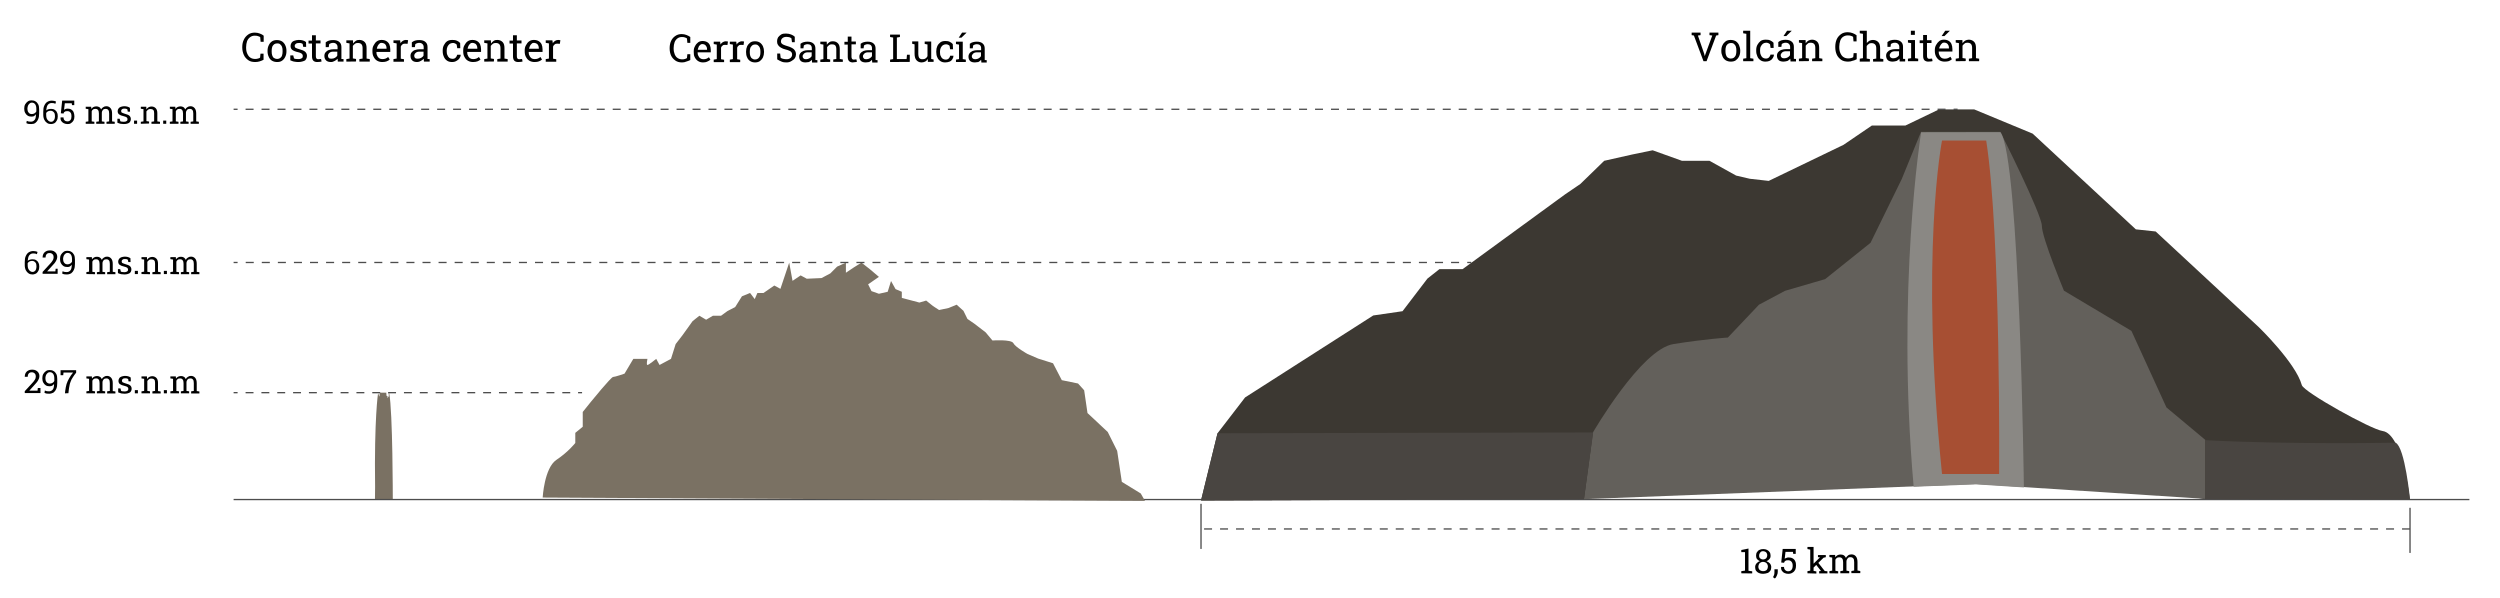 <?xml version="1.0" encoding="utf-8"?>
<!-- Generator: Adobe Illustrator 26.0.1, SVG Export Plug-In . SVG Version: 6.00 Build 0)  -->
<svg version="1.1" id="Capa_1" xmlns="http://www.w3.org/2000/svg" xmlns:xlink="http://www.w3.org/1999/xlink" x="0px" y="0px"
	 viewBox="0 0 1878.2 449.6" style="enable-background:new 0 0 1878.2 449.6;" xml:space="preserve">
<style type="text/css">
	.st0{fill:#7A7163;}
	.st1{fill:#3C3832;}
	.st2{fill:none;stroke:#4D4D4D;stroke-miterlimit:10;}
	.st3{fill:none;stroke:#4D4D4D;stroke-miterlimit:10;stroke-dasharray:5.996,5.996;}
	.st4{fill:none;stroke:#4D4D4D;stroke-miterlimit:10;stroke-dasharray:5.949,5.949;}
	.st5{fill:none;stroke:#4D4D4D;stroke-miterlimit:10;stroke-dasharray:6.037,6.037;}
	.st6{fill:#63605B;}
	.st7{fill:#8A8884;}
	.st8{fill:#A74F33;}
	.st9{fill:#494541;}
	.st10{fill:none;stroke:#4D4D4D;stroke-miterlimit:10;stroke-dasharray:6;}
</style>
<path class="st0" d="M292.4,295.3c2.7,14.2,2.7,80,2.7,80h-13.4l0.1-9.6c-0.7-51.1,2.2-70.1,2.2-70.1l0.2,0.1l0.5,1.4v0.7l0.4-0.2
	l0.1-1.8l0.3-0.8h4.7l0.2,2.4l0.7,0.1v1.6l1-1.5l-0.1-2.3L292.4,295.3z"/>
<path class="st1" d="M935.4,298.6l96.3-61.6l22-3.2l18.7-24.5l9-7.1h17.4l76.9-56.1l11.6-7.9l17.9-17.4l20.9-4.7l15.5-3.2l22,7.9
	h20.7l20,11.1l10.3,2.4l14.2,1.6l56.2-27.1l21.3-14.5h25.2l25.2-12.1h26.5l43.9,18.2l77.5,71.9l14.9,1.6l77.5,71.9
	c0,0,27.7,26.8,32.3,43.5c1.5,5.3,52,33.3,60.7,34.5c15.3,2.2,20.5,51.7,20.5,51.7l-153.7-0.3l-178.3-40.1L1190,375l-287.7,1l0,0
	l12.4-50.5L935.4,298.6z"/>
<g>
	<g>
		<line class="st2" x1="175.5" y1="82.1" x2="178.5" y2="82.1"/>
		<line class="st3" x1="184.5" y1="82.1" x2="1464.7" y2="82.1"/>
		<line class="st2" x1="1467.7" y1="82.1" x2="1470.7" y2="82.1"/>
	</g>
</g>
<g>
	<g>
		<line class="st2" x1="175.5" y1="295" x2="178.5" y2="295"/>
		<line class="st4" x1="184.5" y1="295" x2="431.4" y2="295"/>
		<line class="st2" x1="434.3" y1="295" x2="437.3" y2="295"/>
	</g>
</g>
<line class="st2" x1="175.5" y1="375.3" x2="1855.2" y2="375.3"/>
<path class="st0" d="M407.7,373.8c0,0,1.2-22.2,10.3-28.3c9.1-6.1,14.2-12.7,14.2-12.7v-7.6l5.6-4.6v-11.1l6.1-7.6
	c0,0,15.2-18.7,16.7-18.7s8.6-2.5,8.6-2.5l6.6-11.1h10.6c0,0-1,4.6,0,4.6s6.6-4.6,6.6-4.6l2.5,4.6l8.6-4.6l3.5-11.1l5.1-6.6
	l7.6-10.6l5.1-4.1l5.1,3l5.1-3h6.1l4.8-3.5l5.8-3l5.1-8.1l6.1-2.5l3.5,4.6l2-4.6h4.6l8.1-5.6l4.6,2.5l6.6-19.7l2.5,13.7l6.1-4.1
	l4.6,2.5l11.1-0.5l6.6-3.5l5.1-5.1l6.6-3v7.6l6.1-4.1l5.6-3.5l6.5,5.1l6.6,5.6l-8.1,5.6l2.5,5.1l5.6,2l6.6-1.5l2.5-8.1l3.4,6.1
	l4.7,2v4.6l13.2,3.5l5.1-1.5l5.1,4.1l4.6,3l7.1-1.5l6.1-2.5l5.1,4.6l3,6.1l5.1,3.5l8.6,6.6l5.1,6.1c0,0,14.2-1,15.7,2
	s10.6,8.1,10.6,8.1l8.1,3.5l11.1,3.5l6.6,12.7l12.2,2.5l4.6,5.1l2.5,17.1l15.2,14.2l7.1,14.2l3.5,23.3l14.2,8.7l3.2,5.6L407.7,373.8
	z"/>
<g>
	<g>
		<line class="st2" x1="175.5" y1="197.2" x2="178.5" y2="197.2"/>
		<line class="st5" x1="184.6" y1="197.2" x2="1099.2" y2="197.2"/>
		<line class="st2" x1="1102.3" y1="197.2" x2="1105.3" y2="197.2"/>
	</g>
</g>
<path class="st6" d="M1190,375l6.8-50.2c0,0,36.1-62.4,60.4-66.3c24.4-3.9,40.9-4.9,40.9-4.9l23.4-24.7l19.5-10.4l30.2-8.8
	l34.1-27.3l23.4-47.8l14.5-35.5h59.6c0,0,31.2,61.9,31.2,70.6c0,8.8,16.6,48.7,16.6,48.7l50.7,30.2l26.3,57.5l29.2,24.4v44.3
	l-172.5-11.2L1190,375z"/>
<path class="st7" d="M1502.9,99.3c14.6,19.9,17.6,266.9,17.6,266.9l-36.1-2.3l-46.7,1.8c-13.2-149.1,5.6-266.3,5.6-266.3
	L1502.9,99.3L1502.9,99.3z"/>
<path class="st8" d="M1459,105.6c0,0-16.8,85.3,0,250.5h42.9c0,0,1.4-179.4-9.7-250.5C1492.2,105.6,1459,105.6,1459,105.6z"/>
<polygon class="st9" points="914.7,325.5 1196.9,324.9 1190,375 902.3,376 "/>
<path class="st9" d="M1799.8,332.6c0,0-79.6,1.5-142.9-1.9V375l153.7,0.3C1810.6,375.3,1806.9,336.3,1799.8,332.6z"/>
<g>
	<g>
		<path d="M18.6,295.5v-1.6l5.7-6.2c0.7-0.7,1.2-1.4,1.6-2c0.3-0.6,0.7-1,0.8-1.5c0.1-0.5,0.2-0.9,0.2-1.4c0-0.8-0.2-1.6-0.8-2.2
			c-0.6-0.6-1.3-0.9-2.2-0.9c-1,0-1.9,0.3-2.3,0.9c-0.5,0.6-0.8,1.5-0.8,2.5h-2.2V283c0-1,0.2-1.9,0.6-2.7c0.5-0.8,1-1.4,2-1.9
			c0.8-0.5,1.9-0.7,3-0.7c1,0,2.1,0.2,2.8,0.6c0.8,0.5,1.4,0.9,1.9,1.7s0.7,1.5,0.7,2.4c0,0.6-0.1,1.3-0.3,1.9s-0.6,1.3-1,2
			c-0.5,0.7-1,1.4-1.7,2.1l-4.5,5v0.1h6.1l0.2-2h2v3.8H18.6V295.5z"/>
		<path d="M37,295.8c-0.6,0-1.3,0-1.9-0.1c-0.6-0.1-1.2-0.3-1.7-0.6l0.3-1.7c0.5,0.2,0.9,0.3,1.5,0.5c0.5,0.1,1,0.1,1.7,0.1
			c1.2,0,2-0.5,2.7-1.3c0.7-0.8,1-2.2,1-4.2v-0.1c-0.3,0.6-0.8,0.9-1.3,1.3c-0.5,0.3-1.2,0.5-2,0.5c-1.2,0-2.1-0.2-2.9-0.7
			s-1.4-1.2-1.9-2.1s-0.7-2-0.7-3.2c0-1.2,0.2-2.3,0.7-3.2s1.2-1.6,2-2.2s1.7-0.8,2.7-0.8c1.2,0,2.2,0.2,3.1,0.8
			c0.9,0.5,1.5,1.3,2,2.2c0.5,1,0.7,2.2,0.7,3.7v3.1c0,1.9-0.2,3.2-0.8,4.5c-0.6,1.3-1.3,2.1-2.1,2.7
			C39.3,295.4,38.1,295.8,37,295.8z M37.3,288.2c0.8,0,1.6-0.2,2.2-0.6c0.6-0.3,1-0.8,1.3-1.4v-1.9c0-1.5-0.3-2.7-0.9-3.5
			c-0.6-0.8-1.4-1.2-2.5-1.2c-0.6,0-1.2,0.2-1.6,0.6c-0.5,0.3-0.8,0.9-1.2,1.5c-0.2,0.7-0.5,1.4-0.5,2.2s0.1,1.5,0.3,2.2
			c0.2,0.6,0.6,1,1,1.4C36.2,288,36.6,288.2,37.3,288.2z"/>
		<path d="M48.8,295.5l0.2-1.9c0.2-1.9,0.6-3.5,1-5.1c0.5-1.6,1.2-3,2-4.4s1.7-2.8,2.9-4.2h-7.2l-0.2,2h-2v-3.8h11.7v1.9
			c-1,1.3-1.9,2.4-2.5,3.5c-0.7,1-1.3,2.1-1.6,3.1c-0.5,1-0.7,2.1-0.9,3.2c-0.2,1.2-0.5,2.3-0.6,3.7l-0.2,1.9L48.8,295.5L48.8,295.5
			z"/>
		<path d="M64.9,295.5V294l2-0.3v-9.1l-2-0.3v-1.5h4.1l0.1,1.6c0.5-0.6,0.9-1,1.6-1.4c0.7-0.3,1.4-0.5,2.2-0.5
			c0.8,0,1.6,0.2,2.2,0.6c0.6,0.3,1,1,1.4,1.7c0.3-0.7,0.9-1.3,1.6-1.7c0.7-0.5,1.4-0.7,2.3-0.7c1.3,0,2.3,0.5,3.1,1.4
			c0.8,0.9,1.2,2.2,1.2,4.1v5.9l2,0.3v1.5h-6.2V294l2-0.3v-5.9c0-1.3-0.2-2.2-0.7-2.7c-0.5-0.6-1-0.8-2-0.8c-0.8,0-1.5,0.2-2,0.8
			c-0.5,0.6-0.8,1.3-0.8,2.2v6.4l2,0.3v1.5h-6.2V294l2-0.3v-5.9c0-1.2-0.2-2.1-0.7-2.7c-0.5-0.6-1-0.8-2-0.8c-0.7,0-1.3,0.1-1.7,0.5
			c-0.5,0.3-0.8,0.7-1,1.3v7.6l2,0.3v1.5H64.9L64.9,295.5z"/>
		<path d="M93.6,295.8c-0.8,0-1.6-0.1-2.4-0.2c-0.7-0.2-1.5-0.5-2.4-0.8v-3h1.7l0.5,1.9c0.5,0.2,0.9,0.3,1.3,0.3
			c0.5,0.1,0.8,0.1,1.4,0.1c0.9,0,1.6-0.2,2.1-0.6c0.5-0.3,0.6-0.8,0.6-1.4c0-0.5-0.2-0.9-0.6-1.3c-0.5-0.3-1.2-0.7-2.3-0.9
			c-1.5-0.3-2.7-0.8-3.5-1.4c-0.7-0.6-1-1.4-1-2.4c0-0.7,0.2-1.3,0.6-1.9c0.3-0.6,0.9-1,1.7-1.3c0.8-0.2,1.5-0.5,2.5-0.5
			c0.9,0,1.9,0.1,2.5,0.3c0.7,0.2,1.3,0.5,1.9,0.9l0.1,2.9h-1.7l-0.3-1.7c-0.2-0.2-0.6-0.3-1-0.5c-0.5-0.1-0.8-0.1-1.3-0.1
			c-0.7,0-1.3,0.1-1.7,0.5c-0.5,0.3-0.7,0.8-0.7,1.3c0,0.3,0.1,0.6,0.2,0.8c0.1,0.2,0.3,0.5,0.8,0.6c0.3,0.2,0.9,0.3,1.6,0.6
			c1.7,0.5,3,0.9,3.7,1.6c0.7,0.7,1,1.5,1,2.4c0,1-0.3,2-1.2,2.8C96.6,295.4,95.3,295.8,93.6,295.8z"/>
		<path d="M101.3,295.5v-2.4h2.3v2.4H101.3z"/>
		<path d="M106.3,295.5V294l2-0.3v-9.1l-2-0.3v-1.5h4.1l0.1,2c0.5-0.7,0.9-1.2,1.6-1.6c0.7-0.3,1.4-0.6,2.2-0.6
			c1.4,0,2.4,0.5,3.2,1.3c0.8,0.8,1.2,2.1,1.2,3.7v6.2l2,0.3v1.5h-6.2V294l2-0.3v-6.2c0-1.2-0.2-2-0.7-2.4c-0.5-0.5-1.2-0.7-2.1-0.7
			c-0.7,0-1.3,0.1-1.7,0.5c-0.5,0.3-0.9,0.8-1.3,1.3v7.5l2,0.3v1.5L106.3,295.5L106.3,295.5z"/>
		<path d="M123.1,295.5v-2.4h2.3v2.4H123.1z"/>
		<path d="M128,295.5V294l2-0.3v-9.1l-2-0.3v-1.5h4.1l0.1,1.6c0.5-0.6,0.9-1,1.6-1.4c0.7-0.3,1.4-0.5,2.2-0.5s1.6,0.2,2.2,0.6
			c0.6,0.3,1,1,1.4,1.7c0.3-0.7,0.9-1.3,1.6-1.7c0.7-0.5,1.4-0.7,2.3-0.7c1.3,0,2.3,0.5,3.1,1.4c0.8,0.9,1.2,2.2,1.2,4.1v5.9l2,0.3
			v1.5h-6.2V294l2-0.3v-5.9c0-1.3-0.2-2.2-0.7-2.7c-0.5-0.6-1-0.8-2-0.8c-0.8,0-1.5,0.2-2,0.8c-0.5,0.6-0.8,1.3-0.8,2.2v6.4l2,0.3
			v1.5h-6.2V294l2-0.3v-5.9c0-1.2-0.2-2.1-0.7-2.7c-0.5-0.6-1-0.8-2-0.8c-0.7,0-1.3,0.1-1.7,0.5c-0.5,0.3-0.8,0.7-1,1.3v7.6l2,0.3
			v1.5H128L128,295.5z"/>
	</g>
</g>
<g>
	<g>
		<path d="M24.5,206.2c-1.2,0-2.1-0.2-3-0.8c-0.9-0.6-1.6-1.4-2.1-2.4s-0.8-2.3-0.8-3.8v-2.3c0-1.9,0.2-3.4,0.8-4.6
			c0.6-1.3,1.3-2.2,2.3-2.8c1-0.6,2.1-0.9,3.4-0.9c0.6,0,1.2,0.1,1.7,0.2c0.6,0.1,1,0.3,1.4,0.5l-0.5,1.7c-0.3-0.2-0.8-0.3-1.3-0.5
			c-0.5-0.1-0.9-0.1-1.5-0.1c-1.2,0-2.2,0.5-2.9,1.4c-0.7,0.9-1,2.3-1.2,4.2l0,0c0.5-0.5,1-0.7,1.6-0.9c0.7-0.2,1.4-0.3,2.1-0.3
			c1,0,2,0.2,2.7,0.7c0.8,0.5,1.4,1.2,1.7,2c0.5,0.8,0.6,1.9,0.6,2.9c0,1.2-0.2,2.2-0.7,3.1c-0.5,0.9-1,1.6-1.9,2.1
			C26.2,205.8,25.6,206.2,24.5,206.2z M24.5,204.3c0.7,0,1.2-0.2,1.6-0.6c0.5-0.3,0.8-0.9,1-1.5c0.2-0.7,0.3-1.4,0.3-2.2
			c0-1.2-0.2-2.1-0.8-2.8c-0.6-0.7-1.4-1.2-2.4-1.2c-0.6,0-1,0.1-1.4,0.2c-0.5,0.1-0.8,0.3-1.2,0.6c-0.3,0.2-0.6,0.6-0.8,0.9v1.4
			c0,1.6,0.3,2.9,1,3.7C22.6,203.9,23.6,204.3,24.5,204.3z"/>
		<path d="M32,205.9v-1.6l5.7-6.2c0.7-0.7,1.2-1.4,1.6-2c0.3-0.6,0.7-1,0.8-1.5c0.1-0.5,0.2-0.9,0.2-1.4c0-0.8-0.2-1.6-0.8-2.2
			c-0.6-0.6-1.3-0.9-2.2-0.9c-1,0-1.9,0.3-2.3,0.9c-0.5,0.6-0.8,1.5-0.8,2.5H32v-0.1c0-1,0.2-1.9,0.6-2.7c0.5-0.8,1-1.4,2-1.9
			c0.8-0.5,1.9-0.7,3-0.7c1,0,2.1,0.2,2.8,0.6c0.8,0.5,1.4,0.9,1.9,1.7c0.5,0.8,0.7,1.5,0.7,2.4c0,0.6-0.1,1.3-0.3,1.9
			c-0.2,0.6-0.6,1.3-1,2s-1,1.4-1.7,2.1l-4.5,5v0.1h6.1l0.2-2h1.5v3.8H32C32,205.8,32,205.9,32,205.9z"/>
		<path d="M50.3,206.2c-0.6,0-1.3,0-1.9-0.1c-0.6-0.1-1.2-0.3-1.7-0.6l0.3-1.7c0.5,0.2,0.9,0.3,1.5,0.5c0.5,0.1,1,0.1,1.7,0.1
			c1.2,0,2-0.5,2.7-1.3c0.7-0.8,1-2.2,1-4.2v-0.1c-0.3,0.6-0.8,0.9-1.3,1.3s-1.2,0.5-2,0.5c-1.2,0-2.1-0.2-2.9-0.7s-1.4-1.2-1.9-2.1
			c-0.5-0.9-0.7-2-0.7-3.2c0-1.2,0.2-2.3,0.7-3.2c0.5-0.9,1.2-1.6,2-2.2c0.8-0.6,1.7-0.8,2.7-0.8c1.2,0,2.2,0.2,3.1,0.8
			c0.9,0.5,1.5,1.3,2,2.2c0.5,1,0.7,2.2,0.7,3.7v3.1c0,1.9-0.2,3.2-0.8,4.5c-0.6,1.3-1.3,2.1-2.1,2.7
			C52.6,205.8,51.6,206.2,50.3,206.2z M50.6,198.6c0.8,0,1.6-0.2,2.2-0.6s1-0.8,1.3-1.4v-1.9c0-1.5-0.3-2.7-0.9-3.5
			c-0.6-0.8-1.4-1.2-2.5-1.2c-0.6,0-1.2,0.2-1.6,0.6c-0.5,0.3-0.8,0.9-1.2,1.5c-0.2,0.7-0.5,1.4-0.5,2.2c0,0.8,0.1,1.5,0.3,2.2
			c0.2,0.6,0.6,1,1,1.4C49.2,198.4,50.1,198.6,50.6,198.6z"/>
		<path d="M64.9,205.9v-1.5l2-0.3v-9.1l-2-0.3v-1.5h4.1l0.1,1.6c0.5-0.6,0.9-1,1.6-1.4s1.4-0.5,2.2-0.5c0.8,0,1.6,0.2,2.2,0.6
			s1,1,1.4,1.7c0.3-0.7,0.9-1.3,1.6-1.7c0.7-0.5,1.4-0.7,2.3-0.7c1.3,0,2.3,0.5,3.1,1.4c0.8,0.9,1.2,2.2,1.2,4.1v5.9l2,0.3v1.5h-6.2
			v-1.5l2-0.3v-5.9c0-1.3-0.2-2.2-0.7-2.7c-0.5-0.6-1-0.8-2-0.8c-0.8,0-1.5,0.2-2,0.8c-0.5,0.6-0.8,1.3-0.8,2.2v6.4l2,0.3v1.5h-6.2
			v-1.5l2-0.3v-5.9c0-1.2-0.2-2.1-0.7-2.7c-0.5-0.6-1-0.8-2-0.8c-0.7,0-1.3,0.1-1.7,0.5c-0.5,0.3-0.8,0.7-1,1.3v7.6l2,0.3v1.5
			L64.9,205.9L64.9,205.9z"/>
		<path d="M93.4,206.2c-0.8,0-1.6-0.1-2.4-0.2c-0.8-0.1-1.5-0.5-2.4-0.8v-3h1.7l0.5,1.9c0.5,0.2,0.9,0.3,1.3,0.3
			c0.5,0.1,0.8,0.1,1.4,0.1c0.9,0,1.6-0.2,2.1-0.6c0.5-0.3,0.6-0.8,0.6-1.4c0-0.5-0.2-0.9-0.6-1.3c-0.5-0.3-1.2-0.7-2.3-0.9
			c-1.5-0.3-2.7-0.8-3.5-1.4c-0.7-0.6-1-1.4-1-2.4c0-0.7,0.2-1.3,0.6-1.9s0.9-1,1.7-1.3c0.8-0.2,1.5-0.5,2.5-0.5
			c0.9,0,1.9,0.1,2.5,0.3c0.7,0.2,1.3,0.5,1.9,0.9l0.1,2.9h-1.7l-0.3-1.7c-0.2-0.2-0.6-0.3-1-0.5c-0.5-0.1-0.8-0.1-1.3-0.1
			c-0.7,0-1.3,0.1-1.7,0.5c-0.5,0.3-0.7,0.8-0.7,1.3c0,0.3,0.1,0.6,0.2,0.8c0.1,0.2,0.3,0.5,0.8,0.6c0.3,0.2,0.9,0.3,1.6,0.6
			c1.7,0.5,3,0.9,3.7,1.6c0.7,0.7,1,1.5,1,2.4c0,1-0.3,2-1.2,2.8C96.5,205.8,95.2,206.2,93.4,206.2z"/>
		<path d="M101.3,205.9v-2.4h2.3v2.4H101.3z"/>
		<path d="M106.3,205.9v-1.5l2-0.3v-9.1l-2-0.3v-1.5h4.1l0.1,2c0.5-0.7,0.9-1.2,1.6-1.6c0.7-0.3,1.4-0.6,2.2-0.6
			c1.4,0,2.4,0.5,3.2,1.3c0.8,0.8,1.2,2.1,1.2,3.7v6.2l2,0.3v1.5h-6.2v-1.5l2-0.3v-6.2c0-1.2-0.2-2-0.7-2.4
			c-0.5-0.5-1.2-0.7-2.1-0.7c-0.7,0-1.3,0.1-1.7,0.5c-0.5,0.3-0.9,0.8-1.3,1.3v7.5l2,0.3v1.5L106.3,205.9L106.3,205.9z"/>
		<path d="M123.1,205.9v-2.4h2.3v2.4H123.1z"/>
		<path d="M128,205.9v-1.5l2-0.3v-9.1l-2-0.3v-1.5h4.1l0.1,1.6c0.5-0.6,0.9-1,1.6-1.4s1.4-0.5,2.2-0.5s1.6,0.2,2.2,0.6s1,1,1.4,1.7
			c0.3-0.7,0.9-1.3,1.6-1.7c0.7-0.5,1.4-0.7,2.3-0.7c1.3,0,2.3,0.5,3.1,1.4c0.8,0.9,1.2,2.2,1.2,4.1v5.9l2,0.3v1.5h-6.2v-1.5l2-0.3
			v-5.9c0-1.3-0.2-2.2-0.7-2.7c-0.5-0.6-1-0.8-2-0.8c-0.8,0-1.5,0.2-2,0.8c-0.5,0.6-0.8,1.3-0.8,2.2v6.4l2,0.3v1.5h-6.2v-1.5l2-0.3
			v-5.9c0-1.2-0.2-2.1-0.7-2.7c-0.5-0.6-1-0.8-2-0.8c-0.7,0-1.3,0.1-1.7,0.5c-0.5,0.3-0.8,0.7-1,1.3v7.6l2,0.3v1.5L128,205.9
			L128,205.9z"/>
	</g>
</g>
<g>
	<g>
		<path d="M23.4,93.2c-0.6,0-1.3,0-1.9-0.1c-0.6-0.1-1.2-0.3-1.7-0.6l0.3-1.7c0.5,0.2,0.9,0.3,1.5,0.5c0.5,0.1,1,0.1,1.7,0.1
			c1.2,0,2-0.5,2.7-1.3c0.7-0.8,1-2.2,1-4.2v-0.1c-0.3,0.6-0.8,0.9-1.3,1.3s-1.2,0.5-2,0.5c-1.2,0-2.1-0.2-2.9-0.7
			c-0.8-0.5-1.4-1.2-1.9-2.1c-0.5-0.9-0.7-2-0.7-3.2c0-1.2,0.2-2.3,0.7-3.2s1.2-1.6,2-2.2s1.7-0.8,2.7-0.8c1.2,0,2.2,0.2,3.1,0.8
			c0.9,0.5,1.5,1.3,2,2.2c0.5,0.9,0.7,2.2,0.7,3.7v3.1c0,1.9-0.2,3.2-0.8,4.5c-0.6,1.3-1.3,2.1-2.1,2.7C25.7,93,24.6,93.2,23.4,93.2
			z M23.8,85.7c0.8,0,1.6-0.2,2.2-0.6s1-0.8,1.3-1.4v-1.9c0-1.5-0.3-2.7-0.9-3.5c-0.6-0.8-1.4-1.2-2.5-1.2c-0.6,0-1.2,0.2-1.6,0.6
			c-0.5,0.3-0.8,0.9-1.2,1.5c-0.2,0.7-0.5,1.4-0.5,2.2s0.1,1.5,0.3,2.2c0.2,0.6,0.6,1,1,1.4C22.4,85.5,23.1,85.7,23.8,85.7z"/>
		<path d="M38.4,93.2c-1.2,0-2.1-0.2-3-0.8c-0.9-0.6-1.6-1.4-2.1-2.4s-0.8-2.3-0.8-3.8v-2.3c0-1.9,0.2-3.4,0.8-4.6
			c0.6-1.3,1.3-2.2,2.3-2.8c1-0.6,2.1-0.9,3.4-0.9c0.6,0,1.2,0.1,1.7,0.2s1,0.3,1.4,0.5L41.6,78c-0.3-0.2-0.8-0.3-1.3-0.5
			c-0.5-0.1-0.9-0.1-1.5-0.1c-1.2,0-2.2,0.5-2.9,1.4c-0.7,0.9-1,2.3-1.2,4.2l0,0c0.5-0.5,1-0.7,1.6-0.9c0.6-0.2,1.4-0.3,2.1-0.3
			c1,0,2,0.2,2.7,0.7c0.8,0.5,1.4,1.2,1.7,2c0.5,0.8,0.6,1.9,0.6,2.9c0,1.2-0.2,2.2-0.7,3.1c-0.5,0.9-1,1.6-1.9,2.1
			C40.1,92.9,39.4,93.2,38.4,93.2z M38.4,91.5c0.7,0,1.2-0.2,1.6-0.6s0.8-0.9,1-1.5c0.2-0.7,0.3-1.4,0.3-2.2c0-1.2-0.2-2.1-0.8-2.8
			c-0.6-0.7-1.4-1.2-2.4-1.2c-0.6,0-1,0.1-1.4,0.2c-0.5,0.1-0.8,0.3-1.2,0.6c-0.3,0.2-0.6,0.6-0.8,0.9v1.4c0,1.6,0.3,2.9,1,3.7
			C36.5,91,37.3,91.5,38.4,91.5z"/>
		<path d="M50.7,93.2c-0.9,0-1.9-0.2-2.7-0.6s-1.4-0.9-1.9-1.6s-0.7-1.6-0.6-2.7v-0.1h2.2c0,0.9,0.2,1.6,0.8,2.2
			c0.6,0.6,1.3,0.8,2.1,0.8c1,0,1.7-0.3,2.3-1c0.6-0.7,0.8-1.6,0.8-2.9c0-1.2-0.2-2.1-0.8-2.8c-0.6-0.7-1.3-1-2.3-1
			c-0.9,0-1.6,0.1-2,0.5c-0.5,0.2-0.7,0.7-0.9,1.3l-2-0.2l1-9.5h9.1V79h-1.7l-0.2-1.4h-5.2l-0.6,4.9c0.2-0.2,0.5-0.3,0.8-0.5
			c0.3-0.1,0.6-0.2,0.9-0.3c0.3-0.1,0.7-0.1,1-0.1c1,0,2,0.2,2.8,0.7s1.4,1.2,1.7,2c0.3,0.8,0.6,1.9,0.6,3.1c0,1.2-0.2,2.2-0.6,3
			c-0.5,0.8-1,1.5-1.9,2C52.9,93,52,93.2,50.7,93.2z"/>
		<path d="M64.4,93v-1.5l2-0.3V82l-2-0.3v-1.5h4.1l0.1,1.6c0.5-0.6,0.9-1,1.6-1.4c0.7-0.3,1.4-0.5,2.2-0.5c0.8,0,1.6,0.2,2.2,0.6
			c0.6,0.3,1,1,1.4,1.7c0.3-0.7,0.9-1.3,1.6-1.7c0.7-0.5,1.4-0.7,2.3-0.7c1.3,0,2.3,0.5,3.1,1.4c0.8,0.9,1.2,2.2,1.2,4.1v5.9l2,0.3
			V93h-6.2v-1.5l2-0.3v-5.9c0-1.3-0.2-2.2-0.7-2.7c-0.5-0.6-1-0.8-2-0.8c-0.8,0-1.5,0.2-2,0.8c-0.5,0.6-0.8,1.3-0.8,2.2v6.4l2,0.3
			V93h-6.2v-1.5l2-0.3v-5.9c0-1.2-0.2-2.1-0.7-2.7c-0.5-0.6-1-0.8-2-0.8c-0.7,0-1.3,0.1-1.7,0.5c-0.5,0.3-0.8,0.7-1,1.3v7.6l2,0.3
			V93L64.4,93L64.4,93z"/>
		<path d="M93,93.2c-0.8,0-1.6-0.1-2.4-0.2c-0.8-0.1-1.5-0.5-2.4-0.8v-3h1.7l0.5,1.9c0.5,0.2,0.9,0.3,1.3,0.3
			c0.5,0.1,0.8,0.1,1.4,0.1c0.9,0,1.6-0.2,2.1-0.6c0.5-0.3,0.6-0.8,0.6-1.4c0-0.5-0.2-0.9-0.6-1.3c-0.5-0.3-1.2-0.7-2.3-0.9
			c-1.5-0.3-2.7-0.8-3.5-1.4c-0.7-0.6-1-1.4-1-2.4c0-0.7,0.2-1.3,0.6-1.9s0.9-1,1.7-1.3c0.8-0.2,1.5-0.5,2.5-0.5
			c0.9,0,1.9,0.1,2.5,0.3c0.7,0.2,1.3,0.5,1.9,0.9l0.1,2.9h-1.7l-0.3-1.7c-0.2-0.2-0.6-0.3-1-0.5c-0.5-0.1-0.8-0.1-1.3-0.1
			c-0.7,0-1.3,0.1-1.7,0.5c-0.5,0.3-0.7,0.8-0.7,1.3c0,0.3,0.1,0.6,0.2,0.8c0.1,0.2,0.3,0.5,0.8,0.6c0.3,0.2,0.9,0.3,1.6,0.6
			c1.7,0.5,3,0.9,3.7,1.6c0.7,0.7,1,1.5,1,2.4c0,1-0.3,2-1.2,2.8C96,92.9,94.7,93.2,93,93.2z"/>
		<path d="M100.7,93v-2.4h2.3V93H100.7z"/>
		<path d="M105.8,93v-1.5l2-0.3V82l-2-0.3v-1.5h4.1l0.1,2c0.5-0.7,0.9-1.2,1.6-1.6s1.4-0.6,2.2-0.6c1.4,0,2.4,0.5,3.2,1.3
			c0.8,0.8,1.2,2.1,1.2,3.7v6.2l2,0.3V93h-6.4v-1.5l2-0.3v-6.2c0-1.2-0.2-2-0.7-2.4c-0.5-0.5-1.2-0.7-2.1-0.7
			c-0.7,0-1.3,0.1-1.7,0.5c-0.5,0.3-0.9,0.8-1.3,1.3V91l2,0.3v1.5L105.8,93L105.8,93z"/>
		<path d="M122.6,93v-2.4h2.3V93H122.6z"/>
		<path d="M127.6,93v-1.5l2-0.3V82l-2-0.3v-1.5h4.1l0.1,1.6c0.5-0.6,0.9-1,1.6-1.4c0.7-0.3,1.4-0.5,2.2-0.5c0.8,0,1.6,0.2,2.2,0.6
			c0.6,0.3,1,1,1.4,1.7c0.3-0.7,0.9-1.3,1.6-1.7c0.7-0.5,1.4-0.7,2.3-0.7c1.3,0,2.3,0.5,3.1,1.4s1.2,2.2,1.2,4.1v5.9l2,0.3V93h-6.2
			v-1.5l2-0.3v-5.9c0-1.3-0.2-2.2-0.7-2.7c-0.5-0.6-1-0.8-2-0.8c-0.8,0-1.5,0.2-2,0.8s-0.8,1.3-0.8,2.2v6.4l2,0.3V93h-6.2v-1.5
			l2-0.3v-5.9c0-1.2-0.2-2.1-0.7-2.7c-0.5-0.6-1-0.8-2-0.8c-0.7,0-1.3,0.1-1.7,0.5s-0.8,0.7-1,1.3v7.6l2,0.3V93L127.6,93L127.6,93z"
			/>
	</g>
</g>
<line class="st10" x1="1810.6" y1="397.4" x2="902.3" y2="397.4"/>
<line class="st2" x1="902.3" y1="378.5" x2="902.3" y2="412.4"/>
<line class="st2" x1="1810.6" y1="381.5" x2="1810.6" y2="415.4"/>
<g>
	<g>
		<path d="M1308.2,430.7v-1.6l2.8-0.4v-13.9h-2.8v-1.6l5.4-1.1v16.7l2.8,0.4v1.6L1308.2,430.7L1308.2,430.7z"/>
		<path d="M1324.6,431.1c-1.2,0-2.2-0.2-3.2-0.6c-0.9-0.4-1.6-1-2.1-1.7c-0.5-0.7-0.7-1.7-0.7-2.8c0-1,0.4-2,1-2.7
			c0.6-0.7,1.5-1.4,2.6-1.7c-0.9-0.4-1.6-0.9-2.2-1.6c-0.5-0.7-0.7-1.6-0.7-2.5c0-1.1,0.2-2,0.7-2.7c0.5-0.7,1.1-1.4,1.9-1.7
			c0.7-0.4,1.7-0.6,2.8-0.6c1.1,0,2,0.2,2.8,0.6c0.9,0.4,1.5,1,2,1.7c0.5,0.7,0.7,1.7,0.7,2.7s-0.2,1.9-0.9,2.5
			c-0.5,0.7-1.2,1.2-2.2,1.6c1.1,0.4,1.9,1,2.6,1.7c0.6,0.7,1,1.7,1,2.7c0,1.1-0.2,2.1-0.7,2.8c-0.5,0.7-1.2,1.4-2.1,1.7
			C1326.8,430.8,1325.7,431.1,1324.6,431.1z M1324.6,429.1c0.7,0,1.4-0.1,1.9-0.4c0.5-0.2,1-0.6,1.2-1.1c0.2-0.5,0.5-1.1,0.5-1.9
			c0-0.6-0.1-1.2-0.5-1.9c-0.4-0.6-0.7-1-1.2-1.2c-0.5-0.2-1.1-0.5-1.9-0.5c-0.7,0-1.2,0.1-1.9,0.5s-1,0.7-1.2,1.2
			c-0.2,0.5-0.5,1.1-0.5,1.9c0,1,0.4,1.9,1,2.5C1322.6,428.7,1323.5,429.1,1324.6,429.1z M1324.6,420.3c0.6,0,1.1-0.1,1.6-0.4
			c0.5-0.2,0.9-0.6,1.1-1.1c0.2-0.5,0.4-1,0.4-1.6s-0.1-1.1-0.4-1.6c-0.2-0.5-0.6-0.9-1.1-1.1c-0.5-0.2-1-0.4-1.6-0.4
			c-0.9,0-1.6,0.2-2.1,0.9c-0.5,0.6-0.9,1.4-0.9,2.4s0.2,1.7,0.9,2.2C1323.1,420,1323.6,420.3,1324.6,420.3z"/>
		<path d="M1333.4,434.6l-1.4-1c0.4-0.6,0.7-1.2,0.9-1.9s0.2-1.4,0.2-2v-2h2.5v1.9c0,0.9-0.2,1.7-0.6,2.6
			C1334.6,433.2,1334.1,434.2,1333.4,434.6z"/>
		<path d="M1343.5,431.1c-1,0-2-0.2-2.8-0.6c-0.9-0.4-1.5-1-2-1.7c-0.5-0.7-0.7-1.7-0.6-2.8v-0.1h2.2c0,1,0.2,1.7,0.9,2.4
			c0.6,0.6,1.4,0.9,2.2,0.9c1.1,0,1.9-0.4,2.5-1.1c0.6-0.7,0.9-1.7,0.9-3.1c0-1.2-0.2-2.2-0.9-3c-0.6-0.7-1.4-1.1-2.5-1.1
			c-1,0-1.7,0.1-2.1,0.5c-0.5,0.2-0.7,0.7-1,1.4l-2.1-0.2l1.1-10.2h9.8v3.7h-1.9l-0.2-1.5h-5.6l-0.6,5.2c0.2-0.2,0.5-0.4,0.9-0.5
			c0.2-0.1,0.6-0.2,1-0.4c0.4-0.1,0.7-0.1,1.1-0.1c1.1,0,2.1,0.2,3,0.7c0.9,0.5,1.5,1.2,1.9,2.1c0.5,1,0.6,2,0.6,3.3
			c0,1.2-0.2,2.4-0.6,3.2c-0.5,0.9-1.1,1.6-2,2.1C1345.9,430.8,1344.8,431.1,1343.5,431.1z"/>
		<path d="M1357.9,430.7v-1.6l2.1-0.4v-15.8l-2.1-0.4v-1.6h4.6v18l2.1,0.4v1.6L1357.9,430.7L1357.9,430.7z M1362.2,426.7l-0.9-2
			l5.9-5.9l0.1-0.1l-1.5-0.1v-1.6h5.9v1.6l-1.7,0.4L1362.2,426.7z M1366.7,430.7v-1.6l1.4-0.1l0,0l-4-5.1l1.2-2l5.6,7.1l2,0.2v1.6
			h-6.2V430.7z"/>
		<path d="M1374.4,430.7v-1.6l2.1-0.4v-9.8l-2.1-0.4v-1.6h4.3l0.1,1.7c0.5-0.6,1-1.1,1.7-1.5s1.5-0.5,2.4-0.5s1.7,0.2,2.4,0.6
			c0.6,0.4,1.1,1.1,1.5,1.9c0.4-0.7,1-1.4,1.7-1.9c0.7-0.5,1.5-0.7,2.5-0.7c1.4,0,2.5,0.5,3.3,1.5s1.2,2.4,1.2,4.3v6.3l2.1,0.4v1.6
			h-6.7v-1.6l2.1-0.4v-6.3c0-1.4-0.2-2.4-0.7-2.8c-0.5-0.6-1.1-0.9-2.1-0.9c-0.9,0-1.6,0.2-2.1,0.9c-0.5,0.6-0.9,1.4-0.9,2.4v6.8
			l2.1,0.4v1.6h-6.7v-1.6l2.1-0.4v-6.3c0-1.2-0.2-2.2-0.7-2.8c-0.5-0.6-1.1-0.9-2.1-0.9c-0.7,0-1.4,0.1-1.9,0.5
			c-0.5,0.4-0.9,0.7-1.1,1.4v8.2l2.1,0.4v1.6L1374.4,430.7L1374.4,430.7z"/>
	</g>
</g>
<g>
	<g>
		<path d="M191.8,46.6c-2.2,0-3.9-0.4-5.3-1.4c-1.4-1-2.6-2.3-3.3-3.9c-0.7-1.6-1.2-3.5-1.2-5.6v-0.3c0-2.2,0.4-4,1.2-5.6
			c0.7-1.6,1.9-2.9,3.3-3.9c1.4-1,3.2-1.4,5-1.4c1.4,0,2.6,0.3,3.7,0.7c1.2,0.4,2.2,1,2.9,1.6v4.6h-2.3l-0.3-3.5
			c-0.3-0.3-0.7-0.4-1.2-0.6c-0.4-0.1-0.9-0.3-1.3-0.4c-0.4-0.1-1-0.1-1.6-0.1c-1.4,0-2.6,0.4-3.6,1.2s-1.7,1.7-2.2,3
			c-0.4,1.3-0.7,2.7-0.7,4.5v0.3c0,1.9,0.3,3.3,0.9,4.6c0.6,1.3,1.3,2.3,2.3,2.9c1,0.7,2.3,1,3.7,1c0.7,0,1.3-0.1,2-0.3
			c0.7-0.1,1.2-0.4,1.6-0.7l0.3-3h2.3v4.6c-0.9,0.4-1.7,0.9-2.9,1.2C194.1,46.4,193,46.6,191.8,46.6z"/>
		<path d="M208.2,46.6c-1.4,0-2.7-0.3-3.9-1c-1-0.7-1.9-1.6-2.4-2.9c-0.6-1.3-0.9-2.6-0.9-4.2v-0.3c0-1.6,0.3-3,0.9-4.2
			c0.6-1.3,1.4-2.2,2.4-2.9c1-0.7,2.3-1,3.7-1c1.4,0,2.7,0.3,3.9,1c1,0.7,1.9,1.7,2.4,2.9c0.6,1.2,0.9,2.6,0.9,4.2v0.3
			c0,1.6-0.3,3-0.9,4.2c-0.6,1.3-1.4,2.2-2.4,2.9S209.8,46.6,208.2,46.6z M208.2,44.3c0.9,0,1.7-0.3,2.3-0.7s1.2-1.2,1.4-2
			c0.3-0.9,0.4-1.9,0.4-3v-0.3c0-1.2-0.1-2.2-0.4-3c-0.3-0.9-0.9-1.6-1.4-2c-0.6-0.6-1.4-0.7-2.3-0.7c-0.9,0-1.7,0.3-2.3,0.7
			c-0.6,0.6-1.2,1.2-1.4,2c-0.3,0.9-0.4,1.9-0.4,3v0.3c0,1.2,0.1,2.2,0.4,3c0.3,0.9,0.7,1.6,1.4,2C206.5,44,207.4,44.3,208.2,44.3z"
			/>
		<path d="M224.1,46.6c-1,0-2-0.1-3-0.3c-1-0.1-1.9-0.6-3-1v-3.7h2.2l0.6,2.3c0.6,0.3,1.2,0.4,1.6,0.4c0.6,0.1,1,0.1,1.7,0.1
			c1.2,0,2-0.3,2.6-0.7s0.7-1,0.7-1.7c0-0.6-0.3-1.2-0.7-1.6c-0.6-0.4-1.4-0.9-2.9-1.2c-1.9-0.4-3.3-1-4.3-1.7
			c-0.9-0.7-1.3-1.7-1.3-3c0-0.9,0.3-1.6,0.7-2.3c0.4-0.7,1.2-1.3,2.2-1.6c1-0.3,1.9-0.6,3.2-0.6c1.2,0,2.3,0.1,3.2,0.4
			c0.9,0.3,1.6,0.6,2.3,1.2l0.1,3.6h-2.2l-0.4-2.2c-0.3-0.3-0.7-0.4-1.3-0.6s-1-0.1-1.6-0.1c-0.9,0-1.6,0.1-2.2,0.6
			c-0.6,0.4-0.9,1-0.9,1.6c0,0.4,0.1,0.7,0.3,1c0.1,0.3,0.4,0.6,1,0.7c0.4,0.3,1.2,0.4,2,0.7c2.2,0.6,3.7,1.2,4.6,2
			c0.9,0.9,1.3,1.9,1.3,3c0,1.3-0.4,2.4-1.4,3.5C227.8,46.1,226.2,46.6,224.1,46.6z"/>
		<path d="M238.3,46.6c-1.2,0-2.2-0.3-2.9-1s-1-1.9-1-3.3v-9.6h-2.6v-2.2h2.6v-4h2.9v3.9h3.5v2.2h-3.5v9.6c0,0.7,0.1,1.3,0.4,1.7
			c0.3,0.4,0.7,0.6,1.3,0.6c0.3,0,0.7,0,1.2-0.1c0.4,0,0.7-0.1,1-0.1l0.4,1.9c-0.4,0.1-1,0.3-1.6,0.3S238.9,46.6,238.3,46.6z"/>
		<path d="M248.7,46.6c-1.7,0-2.9-0.4-3.7-1.2c-0.9-0.9-1.3-2-1.3-3.5c0-1,0.3-1.9,0.9-2.6c0.6-0.7,1.3-1.3,2.4-1.7
			c1.2-0.4,2.3-0.6,3.7-0.6h2.9v-1.6c0-1-0.3-1.7-0.9-2.3s-1.4-0.9-2.4-0.9c-0.7,0-1.3,0.1-1.7,0.3c-0.4,0.1-1,0.4-1.3,0.7l-0.3,2.2
			h-2.3v-3.6c0.7-0.6,1.6-1,2.4-1.3c1-0.3,2-0.4,3.2-0.4c1.9,0,3.5,0.4,4.6,1.4c1.2,1,1.6,2.3,1.6,4v7.6c0,0.1,0,0.4,0,0.6
			s0,0.4,0,0.6l1.6,0.1v1.9h-4.3c-0.1-0.4-0.1-0.9-0.1-1.2c0-0.3-0.1-0.7-0.1-1c-0.6,0.7-1.3,1.3-2.2,1.7
			C250.5,46.3,249.7,46.6,248.7,46.6z M249.1,44.1c1,0,1.9-0.3,2.6-0.7c0.7-0.4,1.4-1,1.7-1.7v-2.9h-3c-1.3,0-2.3,0.3-3,1
			s-1,1.3-1,2.2c0,0.7,0.3,1.3,0.7,1.6C247.5,44,248.2,44.1,249.1,44.1z"/>
		<path d="M260.2,46.3v-1.9l2.4-0.4V32.6l-2.4-0.4v-1.9h5l0.1,2.4c0.6-0.9,1.2-1.4,2-2c0.9-0.6,1.7-0.7,2.7-0.7c1.7,0,3,0.6,4,1.6
			c1,1,1.4,2.6,1.4,4.6V44l2.4,0.4v1.9h-7.8v-1.9l2.4-0.4v-7.8c0-1.4-0.3-2.4-0.9-3c-0.6-0.6-1.4-0.9-2.6-0.9
			c-0.9,0-1.6,0.1-2.2,0.6c-0.6,0.4-1.2,1-1.6,1.6v9.4l2.4,0.4v1.9L260.2,46.3L260.2,46.3z"/>
		<path d="M287.2,46.6c-1.4,0-2.7-0.3-3.9-1c-1.2-0.7-1.9-1.6-2.6-2.9c-0.7-1.3-0.9-2.6-0.9-4.2v-0.6c0-1.6,0.3-2.9,1-4
			c0.6-1.2,1.4-2.2,2.4-2.9c1-0.7,2.2-1,3.5-1c1.4,0,2.6,0.3,3.6,0.9c1,0.6,1.7,1.4,2.2,2.4c0.4,1,0.7,2.3,0.7,3.7V39h-10.4v0.1
			c0,1,0.1,1.9,0.6,2.7c0.3,0.9,0.9,1.4,1.4,1.9c0.6,0.4,1.4,0.7,2.3,0.7c1,0,1.9-0.1,2.6-0.4c0.7-0.3,1.4-0.7,1.9-1.2l1.2,1.9
			c-0.6,0.6-1.3,1-2.3,1.4C289.7,46.4,288.7,46.6,287.2,46.6z M283.1,36.6h7.3v-0.4c0-0.7-0.1-1.4-0.4-2c-0.3-0.6-0.7-1.2-1.2-1.4
			c-0.6-0.3-1.2-0.6-2-0.6c-0.7,0-1.3,0.1-1.7,0.6c-0.4,0.4-1,0.9-1.3,1.6C283.5,35.1,283.2,35.8,283.1,36.6L283.1,36.6z"/>
		<path d="M295.6,46.3v-1.9L298,44V32.6l-2.4-0.4v-1.9h5l0.3,2v0.3c0.4-0.9,1-1.4,1.7-1.9c0.7-0.4,1.4-0.7,2.3-0.7
			c0.3,0,0.6,0,1,0.1c0.3,0,0.6,0.1,0.7,0.1l-0.4,2.7l-2-0.1c-0.7,0-1.4,0.1-1.9,0.6c-0.6,0.4-0.9,0.9-1.2,1.6v9.1l2.4,0.4v1.9h-8.1
			L295.6,46.3L295.6,46.3z"/>
		<path d="M313.4,46.6c-1.7,0-2.9-0.4-3.7-1.2c-0.9-0.9-1.3-2-1.3-3.5c0-1,0.3-1.9,0.9-2.6c0.6-0.7,1.3-1.3,2.4-1.7
			c1.2-0.4,2.3-0.6,3.7-0.6h2.9v-1.6c0-1-0.3-1.7-0.9-2.3s-1.4-0.9-2.4-0.9c-0.7,0-1.3,0.1-1.7,0.3c-0.4,0.1-1,0.4-1.3,0.7l-0.3,2.2
			h-2.3v-3.6c0.7-0.6,1.6-1,2.4-1.3c1-0.3,2-0.4,3.2-0.4c1.9,0,3.5,0.4,4.6,1.4c1.2,1,1.6,2.3,1.6,4v7.6c0,0.1,0,0.4,0,0.6
			s0,0.4,0,0.6l1.6,0.1v1.9h-4.3c-0.1-0.4-0.1-0.9-0.1-1.2c0-0.3-0.1-0.7-0.1-1c-0.6,0.7-1.3,1.3-2.2,1.7
			C315.3,46.3,314.4,46.6,313.4,46.6z M313.9,44.1c1,0,1.9-0.3,2.6-0.7c0.7-0.4,1.4-1,1.7-1.7v-2.9h-3c-1.3,0-2.3,0.3-3,1
			c-0.7,0.7-1,1.3-1,2.2c0,0.7,0.3,1.3,0.7,1.6C312.3,44,313,44.1,313.9,44.1z"/>
		<path d="M339.6,46.6c-1.4,0-2.7-0.3-3.7-1c-1-0.7-1.9-1.6-2.4-2.9c-0.6-1.3-0.9-2.6-0.9-4.2v-0.6c0-1.6,0.3-2.9,0.9-4
			c0.6-1.2,1.4-2.2,2.4-2.9c1-0.7,2.3-1,3.9-1c1.3,0,2.4,0.1,3.5,0.6c1,0.4,1.7,1,2.4,1.7l0.1,3.9h-2.3l-0.4-2.7
			c-0.3-0.3-0.7-0.6-1.3-0.9c-0.6-0.3-1.2-0.3-1.7-0.3c-0.9,0-1.6,0.3-2.3,0.7c-0.7,0.6-1.2,1.2-1.6,2c-0.4,0.9-0.6,1.9-0.6,2.9v0.6
			c0,1.2,0.1,2.2,0.6,3c0.3,0.9,0.9,1.6,1.4,2c0.6,0.4,1.4,0.7,2.3,0.7c1,0,1.9-0.3,2.4-0.9c0.6-0.6,1-1.3,1.2-2.2h2.6v0.1
			c0,0.9-0.3,1.7-0.9,2.6c-0.6,0.9-1.2,1.4-2.2,1.9C342.1,46.3,341,46.6,339.6,46.6z"/>
		<path d="M355.4,46.6c-1.4,0-2.7-0.3-3.9-1c-1.2-0.7-1.9-1.6-2.6-2.9c-0.7-1.3-0.9-2.6-0.9-4.2v-0.6c0-1.6,0.3-2.9,1-4
			c0.6-1.2,1.4-2.2,2.4-2.9s2.2-1,3.5-1c1.4,0,2.6,0.3,3.6,0.9c1,0.6,1.7,1.4,2.2,2.4c0.4,1,0.7,2.3,0.7,3.7V39h-10.4v0.1
			c0,1,0.1,1.9,0.6,2.7c0.3,0.9,0.9,1.4,1.4,1.9c0.6,0.4,1.4,0.7,2.3,0.7c1,0,1.9-0.1,2.6-0.4c0.7-0.3,1.4-0.7,1.9-1.2l1.2,1.9
			c-0.6,0.6-1.3,1-2.3,1.4C357.9,46.4,356.7,46.6,355.4,46.6z M351.3,36.6h7.3v-0.4c0-0.7-0.1-1.4-0.4-2c-0.3-0.6-0.7-1.2-1.2-1.4
			c-0.6-0.3-1.2-0.6-2-0.6c-0.7,0-1.3,0.1-1.7,0.6c-0.4,0.4-1,0.9-1.3,1.6C351.7,35.1,351.4,35.8,351.3,36.6L351.3,36.6z"/>
		<path d="M363.8,46.3v-1.9l2.4-0.4V32.6l-2.4-0.4v-1.9h5l0.1,2.4c0.6-0.9,1.2-1.4,2-2c0.9-0.6,1.7-0.7,2.7-0.7c1.7,0,3,0.6,4,1.6
			c1,1,1.4,2.6,1.4,4.6V44l2.4,0.4v1.9h-7.8v-1.9l2.4-0.4v-7.8c0-1.4-0.3-2.4-0.9-3c-0.6-0.6-1.4-0.9-2.6-0.9
			c-0.9,0-1.6,0.1-2.2,0.6c-0.6,0.4-1.2,1-1.6,1.6v9.4l2.4,0.4v1.9L363.8,46.3L363.8,46.3z"/>
		<path d="M389.3,46.6c-1.2,0-2.2-0.3-2.9-1c-0.7-0.7-1-1.9-1-3.3v-9.6h-2.6v-2.2h2.6v-4h2.9v3.9h3.5v2.2h-3.5v9.6
			c0,0.7,0.1,1.3,0.4,1.7c0.3,0.4,0.7,0.6,1.3,0.6c0.3,0,0.7,0,1.2-0.1c0.4,0,0.7-0.1,1-0.1l0.4,1.9c-0.4,0.1-1,0.3-1.6,0.3
			S389.8,46.6,389.3,46.6z"/>
		<path d="M401.6,46.6c-1.4,0-2.7-0.3-3.9-1c-1.2-0.7-1.9-1.6-2.6-2.9c-0.7-1.3-0.9-2.6-0.9-4.2v-0.6c0-1.6,0.3-2.9,1-4
			c0.6-1.2,1.4-2.2,2.4-2.9s2.2-1,3.5-1c1.4,0,2.6,0.3,3.6,0.9c1,0.6,1.7,1.4,2.2,2.4c0.4,1,0.7,2.3,0.7,3.7V39h-10.4v0.1
			c0,1,0.1,1.9,0.6,2.7c0.3,0.9,0.9,1.4,1.4,1.9c0.6,0.4,1.4,0.7,2.3,0.7c1,0,1.9-0.1,2.6-0.4c0.7-0.3,1.4-0.7,1.9-1.2l1.2,1.9
			c-0.6,0.6-1.3,1-2.3,1.4C404.1,46.4,403.1,46.6,401.6,46.6z M397.5,36.6h7.3v-0.4c0-0.7-0.1-1.4-0.4-2c-0.3-0.6-0.7-1.2-1.2-1.4
			c-0.6-0.3-1.2-0.6-2-0.6c-0.7,0-1.3,0.1-1.7,0.6c-0.4,0.4-1,0.9-1.3,1.6S397.6,35.8,397.5,36.6L397.5,36.6z"/>
		<path d="M410,46.3v-1.9l2.4-0.4V32.6l-2.4-0.4v-1.9h5l0.3,2v0.3c0.4-0.9,1-1.4,1.7-1.9c0.7-0.4,1.4-0.7,2.3-0.7c0.3,0,0.6,0,1,0.1
			c0.3,0,0.6,0.1,0.7,0.1l-0.4,2.7l-2-0.1c-0.7,0-1.4,0.1-1.9,0.6c-0.6,0.4-0.9,0.9-1.2,1.6v9.1l2.4,0.4v1.9H410L410,46.3L410,46.3z
			"/>
	</g>
</g>
<g>
	<g>
		<path d="M512.5,46.9c-2.1,0-3.7-0.4-5.1-1.4c-1.4-1-2.5-2.2-3.2-3.7c-0.7-1.5-1.1-3.3-1.1-5.4v-0.3c0-2.1,0.4-3.9,1.1-5.4
			c0.7-1.5,1.8-2.8,3.2-3.7c1.4-1,3-1.4,4.8-1.4c1.4,0,2.5,0.3,3.6,0.7c1.1,0.4,2.1,1,2.8,1.5v4.4h-2.2l-0.3-3.3
			c-0.3-0.3-0.7-0.4-1.1-0.6s-0.8-0.3-1.2-0.4c-0.4-0.1-1-0.1-1.5-0.1c-1.4,0-2.5,0.4-3.4,1.1s-1.7,1.7-2.1,2.9s-0.7,2.6-0.7,4.3
			v0.3c0,1.8,0.3,3.2,0.8,4.4c0.5,1.2,1.2,2.2,2.2,2.8c1,0.7,2.2,1,3.6,1c0.7,0,1.2-0.1,1.9-0.3s1.1-0.4,1.5-0.7l0.3-2.9h2.2v4.4
			c-0.8,0.4-1.7,0.8-2.8,1.1C514.7,46.7,513.6,46.9,512.5,46.9z"/>
		<path d="M528.2,46.9c-1.4,0-2.6-0.3-3.7-1c-1.1-0.7-1.8-1.5-2.5-2.8c-0.7-1.2-0.8-2.5-0.8-4v-0.6c0-1.5,0.3-2.8,1-3.9
			c0.5-1.1,1.4-2.1,2.3-2.8c1-0.7,2.1-1,3.3-1c1.4,0,2.5,0.3,3.4,0.8c1,0.5,1.7,1.4,2.1,2.3c0.4,1,0.7,2.2,0.7,3.6v1.8h-9.9v0.1
			c0,1,0.1,1.8,0.6,2.6c0.3,0.8,0.8,1.4,1.4,1.8c0.6,0.4,1.4,0.7,2.2,0.7c1,0,1.8-0.1,2.5-0.4s1.4-0.7,1.8-1.1l1.1,1.8
			c-0.6,0.6-1.2,1-2.2,1.4C530.5,46.7,529.4,46.9,528.2,46.9z M524.2,37.4h7V37c0-0.7-0.1-1.4-0.4-1.9s-0.7-1.1-1.1-1.4
			c-0.6-0.3-1.1-0.6-1.9-0.6c-0.7,0-1.2,0.1-1.7,0.6c-0.4,0.4-1,0.8-1.2,1.5C524.6,35.9,524.4,36.6,524.2,37.4L524.2,37.4z"/>
		<path d="M536.2,46.6v-1.8l2.3-0.4V33.5l-2.3-0.4v-1.8h4.8l0.3,1.9v0.3c0.4-0.8,1-1.4,1.7-1.8s1.4-0.7,2.2-0.7c0.3,0,0.6,0,1,0.1
			c0.3,0,0.6,0.1,0.7,0.1l-0.4,2.6l-1.9-0.1c-0.7,0-1.4,0.1-1.8,0.6c-0.6,0.4-0.8,0.8-1.1,1.5v8.7l2.3,0.4v1.8h-7.7L536.2,46.6
			L536.2,46.6z"/>
		<path d="M548.3,46.6v-1.8l2.3-0.4V33.5l-2.3-0.4v-1.8h4.8l0.3,1.9v0.3c0.4-0.8,1-1.4,1.7-1.8s1.4-0.7,2.2-0.7c0.3,0,0.6,0,1,0.1
			c0.3,0,0.6,0.1,0.7,0.1l-0.4,2.6l-1.9-0.1c-0.7,0-1.4,0.1-1.8,0.6c-0.6,0.4-0.8,0.8-1.1,1.5v8.7l2.3,0.4v1.8h-7.7L548.3,46.6
			L548.3,46.6z"/>
		<path d="M567.3,46.9c-1.4,0-2.6-0.3-3.7-1c-1-0.7-1.8-1.5-2.3-2.8c-0.6-1.2-0.8-2.5-0.8-4v-0.3c0-1.5,0.3-2.9,0.8-4
			c0.6-1.2,1.4-2.1,2.3-2.8c1-0.7,2.2-1,3.6-1s2.6,0.3,3.7,1c1,0.7,1.8,1.7,2.3,2.8s0.8,2.5,0.8,4v0.3c0,1.5-0.3,2.9-0.8,4
			c-0.6,1.2-1.4,2.1-2.3,2.8C569.9,46.6,568.6,46.9,567.3,46.9z M567.3,44.7c0.8,0,1.7-0.3,2.2-0.7c0.5-0.4,1.1-1.1,1.4-1.9
			s0.4-1.8,0.4-2.9v-0.3c0-1.1-0.1-2.1-0.4-2.9c-0.3-0.8-0.8-1.5-1.4-1.9c-0.6-0.6-1.4-0.7-2.2-0.7s-1.7,0.3-2.2,0.7
			c-0.5,0.6-1.1,1.1-1.4,1.9c-0.3,0.8-0.4,1.8-0.4,2.9v0.3c0,1.1,0.1,2.1,0.4,2.9c0.3,0.8,0.7,1.5,1.4,1.9
			C565.6,44.4,566.3,44.7,567.3,44.7z"/>
		<path d="M590.8,46.9c-1.2,0-2.5-0.1-3.6-0.6s-2.2-1-3.3-1.7v-4.4h2.2l0.4,3.2c0.6,0.4,1.2,0.7,1.9,0.8c0.7,0.1,1.5,0.3,2.3,0.3
			c1,0,1.8-0.1,2.3-0.4c0.7-0.3,1.1-0.7,1.5-1.2c0.4-0.6,0.6-1.1,0.6-1.8s-0.1-1.2-0.4-1.7c-0.3-0.4-0.8-1-1.5-1.2
			c-0.7-0.4-1.7-0.7-2.9-1c-1.4-0.3-2.6-0.8-3.6-1.4c-1-0.6-1.7-1.2-2.2-2.1c-0.6-0.8-0.7-1.7-0.7-2.8s0.3-2.1,0.8-2.9
			c0.6-0.8,1.4-1.5,2.3-2.1c1-0.6,2.2-0.7,3.6-0.7s2.8,0.3,3.8,0.7c1.1,0.4,2.1,1,2.8,1.7v4.1H595l-0.4-2.9c-0.4-0.3-1-0.7-1.5-0.8
			c-0.5-0.1-1.4-0.3-2.3-0.3c-0.8,0-1.5,0.1-2.1,0.4s-1.1,0.7-1.4,1.1c-0.3,0.4-0.6,1.1-0.6,1.8c0,0.6,0.1,1.1,0.4,1.5
			c0.3,0.4,0.8,0.8,1.5,1.1s1.7,0.7,2.8,1c2.2,0.6,3.8,1.4,4.9,2.3c1.1,1.1,1.7,2.3,1.7,3.9c0,1.1-0.3,2.1-0.8,2.9
			c-0.6,0.8-1.4,1.5-2.5,2.1C593.5,46.6,592.3,46.9,590.8,46.9z"/>
		<path d="M605.2,46.9c-1.7,0-2.8-0.4-3.6-1.1c-0.8-0.8-1.2-1.9-1.2-3.3c0-1,0.3-1.8,0.8-2.5c0.5-0.7,1.2-1.2,2.3-1.7
			c1.1-0.4,2.2-0.6,3.6-0.6h2.8v-1.5c0-1-0.3-1.7-0.8-2.2c-0.5-0.5-1.4-0.8-2.3-0.8c-0.7,0-1.2,0.1-1.7,0.3s-1,0.4-1.2,0.7l-0.3,2.1
			h-2.2v-3.4c0.7-0.6,1.5-1,2.3-1.2c1-0.3,1.9-0.4,3-0.4c1.8,0,3.3,0.4,4.4,1.4c1.1,1,1.5,2.2,1.5,3.9v7.3c0,0.1,0,0.4,0,0.6
			c0,0.1,0,0.4,0,0.6l1.5,0.1v1.8h-4c-0.1-0.4-0.1-0.8-0.1-1.1s-0.1-0.7-0.1-1c-0.6,0.7-1.2,1.2-2.1,1.7
			C607,46.6,606.2,46.9,605.2,46.9z M605.6,44.5c1,0,1.8-0.3,2.5-0.7s1.4-1,1.7-1.7v-2.8h-2.9c-1.2,0-2.2,0.3-2.9,1
			c-0.7,0.7-1,1.2-1,2.1c0,0.7,0.3,1.2,0.7,1.5C604.2,44.4,604.8,44.5,605.6,44.5z"/>
		<path d="M616.3,46.6v-1.8l2.3-0.4V33.5l-2.3-0.4v-1.8h4.8l0.1,2.3c0.5-0.8,1.1-1.4,1.9-1.9c0.8-0.6,1.7-0.7,2.6-0.7
			c1.7,0,2.9,0.6,3.8,1.5c1,1,1.4,2.5,1.4,4.4v7.4l2.3,0.4v1.8H626v-1.8l2.3-0.4V37c0-1.4-0.3-2.3-0.8-2.9c-0.6-0.6-1.4-0.8-2.5-0.8
			c-0.8,0-1.5,0.1-2.1,0.6c-0.6,0.4-1.1,1-1.5,1.5v8.9l2.3,0.4v1.8L616.3,46.6L616.3,46.6z"/>
		<path d="M640.7,46.9c-1.1,0-2.1-0.3-2.8-1c-0.7-0.7-1-1.8-1-3.2v-9.2h-2.5v-2.1h2.5v-3.9h2.8v3.7h3.3v2.1h-3.3v9.2
			c0,0.7,0.1,1.2,0.4,1.7c0.3,0.4,0.7,0.6,1.2,0.6c0.3,0,0.7,0,1.1-0.1c0.4,0,0.7-0.1,1-0.1l0.4,1.8c-0.4,0.1-1,0.3-1.5,0.3
			C641.8,46.6,641.1,46.9,640.7,46.9z"/>
		<path d="M650.4,46.9c-1.7,0-2.8-0.4-3.6-1.1c-0.8-0.8-1.2-1.9-1.2-3.3c0-1,0.3-1.8,0.8-2.5c0.6-0.7,1.2-1.2,2.3-1.7
			c1.1-0.4,2.2-0.6,3.6-0.6h2.8v-1.5c0-1-0.3-1.7-0.8-2.2c-0.5-0.5-1.4-0.8-2.3-0.8c-0.7,0-1.2,0.1-1.7,0.3s-1,0.4-1.2,0.7l-0.3,2.1
			h-2.2v-3.4c0.7-0.6,1.5-1,2.3-1.2c1-0.3,1.9-0.4,3-0.4c1.8,0,3.3,0.4,4.4,1.4c1.1,1,1.5,2.2,1.5,3.9v7.3c0,0.1,0,0.4,0,0.6
			c0,0.1,0,0.4,0,0.6l1.5,0.1v1.8h-4c-0.1-0.4-0.1-0.8-0.1-1.1s-0.1-0.7-0.1-1c-0.6,0.7-1.2,1.2-2.1,1.7
			C652.2,46.6,651.4,46.9,650.4,46.9z M650.9,44.5c1,0,1.8-0.3,2.5-0.7s1.4-1,1.7-1.7v-2.8h-2.9c-1.2,0-2.2,0.3-2.9,1
			c-0.7,0.7-1,1.2-1,2.1c0,0.7,0.3,1.2,0.7,1.5C649.3,44.4,650,44.5,650.9,44.5z"/>
		<path d="M668.7,46.6v-1.8l2.3-0.4V28.2l-2.3-0.4V26h2.3h2.8h2.3v1.8l-2.3,0.4v16.2h7.3l0.3-3.3h2.1v5.4L668.7,46.6L668.7,46.6z"/>
		<path d="M692.4,46.9c-1.7,0-2.9-0.6-3.9-1.7c-1-1.1-1.4-2.8-1.4-5v-6.9l-1.8-0.4v-1.8h1.8h2.8v9.1c0,1.7,0.3,2.8,0.7,3.3
			c0.4,0.6,1.2,1,2.2,1c1,0,1.8-0.1,2.5-0.6c0.7-0.4,1.1-1,1.5-1.7v-8.8l-2.1-0.4v-1.8h2.1h2.8v13.1l1.8,0.4v1.8h-4.3l-0.1-2.2
			c-0.4,0.8-1.1,1.5-1.8,1.9C694.3,46.6,693.5,46.9,692.4,46.9z"/>
		<path d="M710.1,46.9c-1.4,0-2.6-0.3-3.6-1c-1-0.7-1.8-1.5-2.3-2.8c-0.6-1.2-0.8-2.5-0.8-4v-0.6c0-1.5,0.3-2.8,0.8-3.9
			c0.5-1.1,1.4-2.1,2.3-2.8c1-0.7,2.2-1,3.7-1c1.2,0,2.3,0.1,3.3,0.6s1.7,1,2.3,1.7L716,37h-2.2l-0.4-2.6c-0.3-0.3-0.7-0.6-1.2-0.8
			c-0.5-0.3-1.1-0.3-1.7-0.3c-0.8,0-1.5,0.3-2.2,0.7c-0.7,0.6-1.1,1.1-1.5,1.9s-0.6,1.8-0.6,2.8v0.6c0,1.1,0.1,2.1,0.6,2.9
			c0.3,0.8,0.8,1.5,1.4,1.9c0.6,0.4,1.4,0.7,2.2,0.7c1,0,1.8-0.3,2.3-0.8s1-1.2,1.1-2.1h2.5v0.1c0,0.8-0.3,1.7-0.8,2.5
			c-0.5,0.8-1.1,1.4-2.1,1.8C712.5,46.6,711.5,46.9,710.1,46.9z"/>
		<path d="M718.2,46.6v-1.8l2.3-0.4V33.5l-2.3-0.4v-1.8h5.1v13.1l2.3,0.4v1.8H718.2L718.2,46.6z M720.2,28.4l2.6-3.9h3.3v0.1
			l-3.8,3.7H720.2L720.2,28.4z"/>
		<path d="M732.4,46.9c-1.7,0-2.8-0.4-3.6-1.1c-0.8-0.8-1.2-1.9-1.2-3.3c0-1,0.3-1.8,0.8-2.5c0.5-0.7,1.2-1.2,2.3-1.7
			c1.1-0.4,2.2-0.6,3.6-0.6h2.8v-1.5c0-1-0.3-1.7-0.8-2.2c-0.5-0.5-1.4-0.8-2.3-0.8c-0.7,0-1.2,0.1-1.7,0.3s-1,0.4-1.2,0.7l-0.3,2.1
			h-2.2v-3.4c0.7-0.6,1.5-1,2.3-1.2c1-0.3,1.9-0.4,3-0.4c1.8,0,3.3,0.4,4.4,1.4c1.1,1,1.5,2.2,1.5,3.9v7.3c0,0.1,0,0.4,0,0.6
			c0,0.1,0,0.4,0,0.6l1.5,0.1v1.8h-4c-0.1-0.4-0.1-0.8-0.1-1.1s-0.1-0.7-0.1-1c-0.5,0.7-1.2,1.2-2.1,1.7
			C734.2,46.6,733.4,46.9,732.4,46.9z M732.8,44.5c1,0,1.8-0.3,2.5-0.7s1.4-1,1.7-1.7v-2.8H734c-1.2,0-2.2,0.3-2.9,1
			c-0.7,0.7-1,1.2-1,2.1c0,0.7,0.3,1.2,0.7,1.5C731.4,44.4,732,44.5,732.8,44.5z"/>
	</g>
</g>
<g>
	<g>
		<path d="M1279.8,46l-7.2-19.3l-1.7-0.3v-1.9h6.7v1.9l-2,0.3l4.7,13.6l0.4,1.7h0.1l0.6-1.7l5-13.6l-2.1-0.3v-1.9h6.7v1.9l-1.7,0.3
			l-7.2,19.3H1279.8z"/>
		<path d="M1300.4,46.3c-1.4,0-2.7-0.3-3.9-1c-1-0.7-1.9-1.6-2.4-2.9c-0.6-1.3-0.9-2.6-0.9-4.1V38c0-1.6,0.3-3,0.9-4.1
			c0.6-1.3,1.4-2.1,2.4-2.9c1-0.7,2.3-1,3.7-1c1.4,0,2.7,0.3,3.9,1c1,0.7,1.9,1.7,2.4,2.9s0.9,2.6,0.9,4.1v0.3c0,1.6-0.3,3-0.9,4.1
			c-0.6,1.3-1.4,2.1-2.4,2.9C1303.1,46,1301.8,46.3,1300.4,46.3z M1300.4,44c0.9,0,1.7-0.3,2.3-0.7c0.6-0.6,1.1-1.1,1.4-2
			c0.3-0.9,0.4-1.9,0.4-3V38c0-1.1-0.1-2.1-0.4-3c-0.3-0.9-0.9-1.6-1.4-2c-0.6-0.6-1.4-0.7-2.3-0.7c-0.9,0-1.7,0.3-2.3,0.7
			c-0.6,0.6-1.1,1.1-1.4,2c-0.3,0.9-0.4,1.9-0.4,3v0.3c0,1.1,0.1,2.1,0.4,3c0.3,0.9,0.7,1.6,1.4,2C1298.7,43.7,1299.4,44,1300.4,44z
			"/>
		<path d="M1309.6,46v-1.9l2.4-0.4V25.4l-2.4-0.4v-1.9h5.3v20.6l2.4,0.4V46H1309.6L1309.6,46z"/>
		<path d="M1326.4,46.3c-1.4,0-2.7-0.3-3.7-1c-1-0.7-1.9-1.6-2.4-2.9c-0.6-1.3-0.9-2.6-0.9-4.1v-0.6c0-1.6,0.3-2.9,0.9-4
			c0.6-1.1,1.4-2.1,2.4-2.9c1-0.7,2.3-1,3.9-1c1.3,0,2.4,0.1,3.4,0.6c1,0.4,1.7,1,2.4,1.7l0.1,3.9h-2.3l-0.4-2.7
			c-0.3-0.3-0.7-0.6-1.3-0.9c-0.6-0.3-1.1-0.3-1.7-0.3c-0.9,0-1.6,0.3-2.3,0.7c-0.7,0.6-1.1,1.1-1.6,2s-0.6,1.9-0.6,2.9v0.6
			c0,1.1,0.1,2.1,0.6,3c0.3,0.9,0.9,1.6,1.4,2c0.6,0.4,1.4,0.7,2.3,0.7c1,0,1.9-0.3,2.4-0.9c0.6-0.6,1-1.3,1.1-2.1h2.6v0.1
			c0,0.9-0.3,1.7-0.9,2.6c-0.6,0.9-1.1,1.4-2.1,1.9C1328.9,46,1327.7,46.3,1326.4,46.3z"/>
		<path d="M1340,46.3c-1.7,0-2.9-0.4-3.7-1.1c-0.9-0.9-1.3-2-1.3-3.4c0-1,0.3-1.9,0.9-2.6c0.6-0.7,1.3-1.3,2.4-1.7
			c1.1-0.4,2.3-0.6,3.7-0.6h2.9v-1.6c0-1-0.3-1.7-0.9-2.3s-1.4-0.9-2.4-0.9c-0.7,0-1.3,0.1-1.7,0.3c-0.4,0.1-1,0.4-1.3,0.7l-0.3,2.1
			h-2.3v-3.6c0.7-0.6,1.6-1,2.4-1.3c1-0.3,2-0.4,3.1-0.4c1.9,0,3.4,0.4,4.6,1.4s1.6,2.3,1.6,4V43c0,0.1,0,0.4,0,0.6
			c0,0.1,0,0.4,0,0.6l1.6,0.1v1.9h-4.1c-0.1-0.4-0.1-0.9-0.1-1.1c0-0.3-0.1-0.7-0.1-1c-0.6,0.7-1.3,1.3-2.1,1.7
			C1341.9,46,1341,46.3,1340,46.3z M1340.5,43.8c1,0,1.9-0.3,2.6-0.7c0.7-0.4,1.4-1,1.7-1.7v-2.9h-3c-1.3,0-2.3,0.3-3,1
			s-1,1.3-1,2.1c0,0.7,0.3,1.3,0.7,1.6C1339,43.7,1339.6,43.8,1340.5,43.8z M1339.9,27.1l2.7-4h3.4v0.1l-4,3.9H1339.9L1339.9,27.1z"
			/>
		<path d="M1351.5,46v-1.9l2.4-0.4V32.4l-2.4-0.4v-1.9h5l0.1,2.4c0.6-0.9,1.1-1.4,2-2c0.9-0.4,1.7-0.7,2.7-0.7c1.7,0,3,0.6,4,1.6
			c1,1,1.4,2.6,1.4,4.6v7.7l2.4,0.4V46h-7.7v-1.9l2.4-0.4V36c0-1.4-0.3-2.4-0.9-3c-0.6-0.6-1.4-0.9-2.6-0.9c-0.9,0-1.6,0.1-2.1,0.6
			c-0.6,0.4-1.1,1-1.6,1.6v9.3l2.4,0.4v1.9L1351.5,46L1351.5,46z"/>
		<path d="M1388.5,46.3c-2.1,0-3.9-0.4-5.3-1.4s-2.6-2.3-3.3-3.9s-1.1-3.4-1.1-5.6v-0.3c0-2.1,0.4-4,1.1-5.6s1.9-2.9,3.3-3.9
			s3.1-1.4,5-1.4c1.4,0,2.6,0.3,3.7,0.7c1.1,0.4,2.1,1,2.9,1.6v4.6h-2.3l-0.3-3.4c-0.3-0.3-0.7-0.4-1.1-0.6
			c-0.4-0.1-0.9-0.3-1.3-0.4c-0.4-0.1-1-0.1-1.6-0.1c-1.4,0-2.6,0.4-3.6,1.1c-1,0.7-1.7,1.7-2.1,3c-0.4,1.3-0.7,2.7-0.7,4.4v0.3
			c0,1.9,0.3,3.3,0.9,4.6c0.6,1.3,1.3,2.3,2.3,2.9c1,0.7,2.3,1,3.7,1c0.7,0,1.3-0.1,2-0.3c0.7-0.1,1.1-0.4,1.6-0.7l0.3-3h2.3v4.6
			c-0.9,0.4-1.7,0.9-2.9,1.1C1390.8,46.1,1389.7,46.3,1388.5,46.3z"/>
		<path d="M1397.2,46v-1.9l2.4-0.4V25.4l-2.4-0.4v-1.9h5.3v9.2c0.6-0.7,1.3-1.3,2-1.7c0.7-0.4,1.7-0.6,2.6-0.6c1.7,0,3,0.6,4,1.6
			c1,1,1.4,2.6,1.4,4.7V44l2.4,0.4v1.9h-7.7v-1.9l2.4-0.4v-7.7c0-1.3-0.3-2.3-0.9-2.9c-0.6-0.6-1.4-1-2.6-1c-0.9,0-1.6,0.1-2.1,0.6
			c-0.7,0.4-1.1,0.9-1.6,1.6V44l2.4,0.4v1.9h-7.7L1397.2,46L1397.2,46z"/>
		<path d="M1422,46.3c-1.7,0-2.9-0.4-3.7-1.1c-0.9-0.9-1.3-2-1.3-3.4c0-1,0.3-1.9,0.9-2.6c0.6-0.7,1.3-1.3,2.4-1.7s2.3-0.6,3.7-0.6
			h2.9v-1.6c0-1-0.3-1.7-0.9-2.3c-0.6-0.6-1.4-0.9-2.4-0.9c-0.7,0-1.3,0.1-1.7,0.3c-0.4,0.1-1,0.4-1.3,0.7l-0.3,2.1h-2.3v-3.6
			c0.7-0.6,1.6-1,2.4-1.3c1-0.3,2-0.4,3.1-0.4c1.9,0,3.4,0.4,4.6,1.4s1.6,2.3,1.6,4V43c0,0.1,0,0.4,0,0.6c0,0.1,0,0.4,0,0.6l1.6,0.1
			v1.9h-4.1c-0.1-0.4-0.1-0.9-0.1-1.1c0-0.3-0.1-0.7-0.1-1c-0.6,0.7-1.3,1.3-2.1,1.7C1423.8,46,1423,46.3,1422,46.3z M1422.4,43.8
			c1,0,1.9-0.3,2.6-0.7c0.7-0.4,1.4-1,1.7-1.7v-2.9h-3c-1.3,0-2.3,0.3-3,1s-1,1.3-1,2.1c0,0.7,0.3,1.3,0.7,1.6
			C1421,43.7,1421.5,43.8,1422.4,43.8z"/>
		<path d="M1433.4,46v-1.9l2.4-0.4V32.4l-2.4-0.4v-1.9h5.3v13.6l2.4,0.4V46H1433.4L1433.4,46z M1435.6,26.2v-3.1h3v3.1H1435.6z"/>
		<path d="M1448.7,46.3c-1.1,0-2.1-0.3-2.9-1c-0.7-0.7-1-1.9-1-3.3v-9.6h-2.6v-2.1h2.6v-4h2.9v3.9h3.4v2.1h-3.4v9.6
			c0,0.7,0.1,1.3,0.4,1.7c0.3,0.4,0.7,0.6,1.3,0.6c0.3,0,0.7,0,1.1-0.1c0.4,0,0.7-0.1,1-0.1l0.4,1.9c-0.4,0.1-1,0.3-1.6,0.3
			C1449.7,46.1,1449.1,46.3,1448.7,46.3z"/>
		<path d="M1461,46.3c-1.4,0-2.7-0.3-3.9-1c-1.1-0.7-1.9-1.6-2.6-2.9c-0.6-1.1-0.9-2.6-0.9-4.1v-0.6c0-1.6,0.3-2.9,1-4
			c0.6-1.1,1.4-2.1,2.4-2.9c1-0.7,2.1-1,3.4-1c1.4,0,2.6,0.3,3.6,0.9c1,0.6,1.7,1.4,2.1,2.4c0.4,1,0.7,2.3,0.7,3.7v1.9h-10.3v0.1
			c0,1,0.1,1.9,0.6,2.7c0.3,0.9,0.9,1.4,1.4,1.9c0.6,0.4,1.4,0.7,2.3,0.7c1,0,1.9-0.1,2.6-0.4c0.7-0.3,1.4-0.7,1.9-1.1l1.1,1.9
			c-0.6,0.6-1.3,1-2.3,1.4C1463.5,46.1,1462.3,46.3,1461,46.3z M1456.9,36.4h7.3V36c0-0.7-0.1-1.4-0.4-2c-0.3-0.6-0.7-1.1-1.1-1.4
			c-0.6-0.3-1.1-0.6-2-0.6c-0.7,0-1.3,0.1-1.7,0.6c-0.4,0.4-1,0.9-1.3,1.6S1456.9,35.5,1456.9,36.4L1456.9,36.4z M1458.7,27.1l2.7-4
			h3.4v0.1l-4,3.9H1458.7L1458.7,27.1z"/>
		<path d="M1469.3,46v-1.9l2.4-0.4V32.4l-2.4-0.4v-1.9h5l0.1,2.4c0.6-0.9,1.1-1.4,2-2c0.9-0.4,1.7-0.7,2.7-0.7c1.7,0,3,0.6,4,1.6
			c1,1,1.4,2.6,1.4,4.6v7.7l2.4,0.4V46h-7.7v-1.9l2.4-0.4V36c0-1.4-0.3-2.4-0.9-3c-0.6-0.6-1.4-0.9-2.6-0.9c-0.9,0-1.6,0.1-2.1,0.6
			c-0.6,0.4-1.1,1-1.6,1.6v9.3l2.4,0.4v1.9L1469.3,46L1469.3,46z"/>
	</g>
</g>
</svg>
